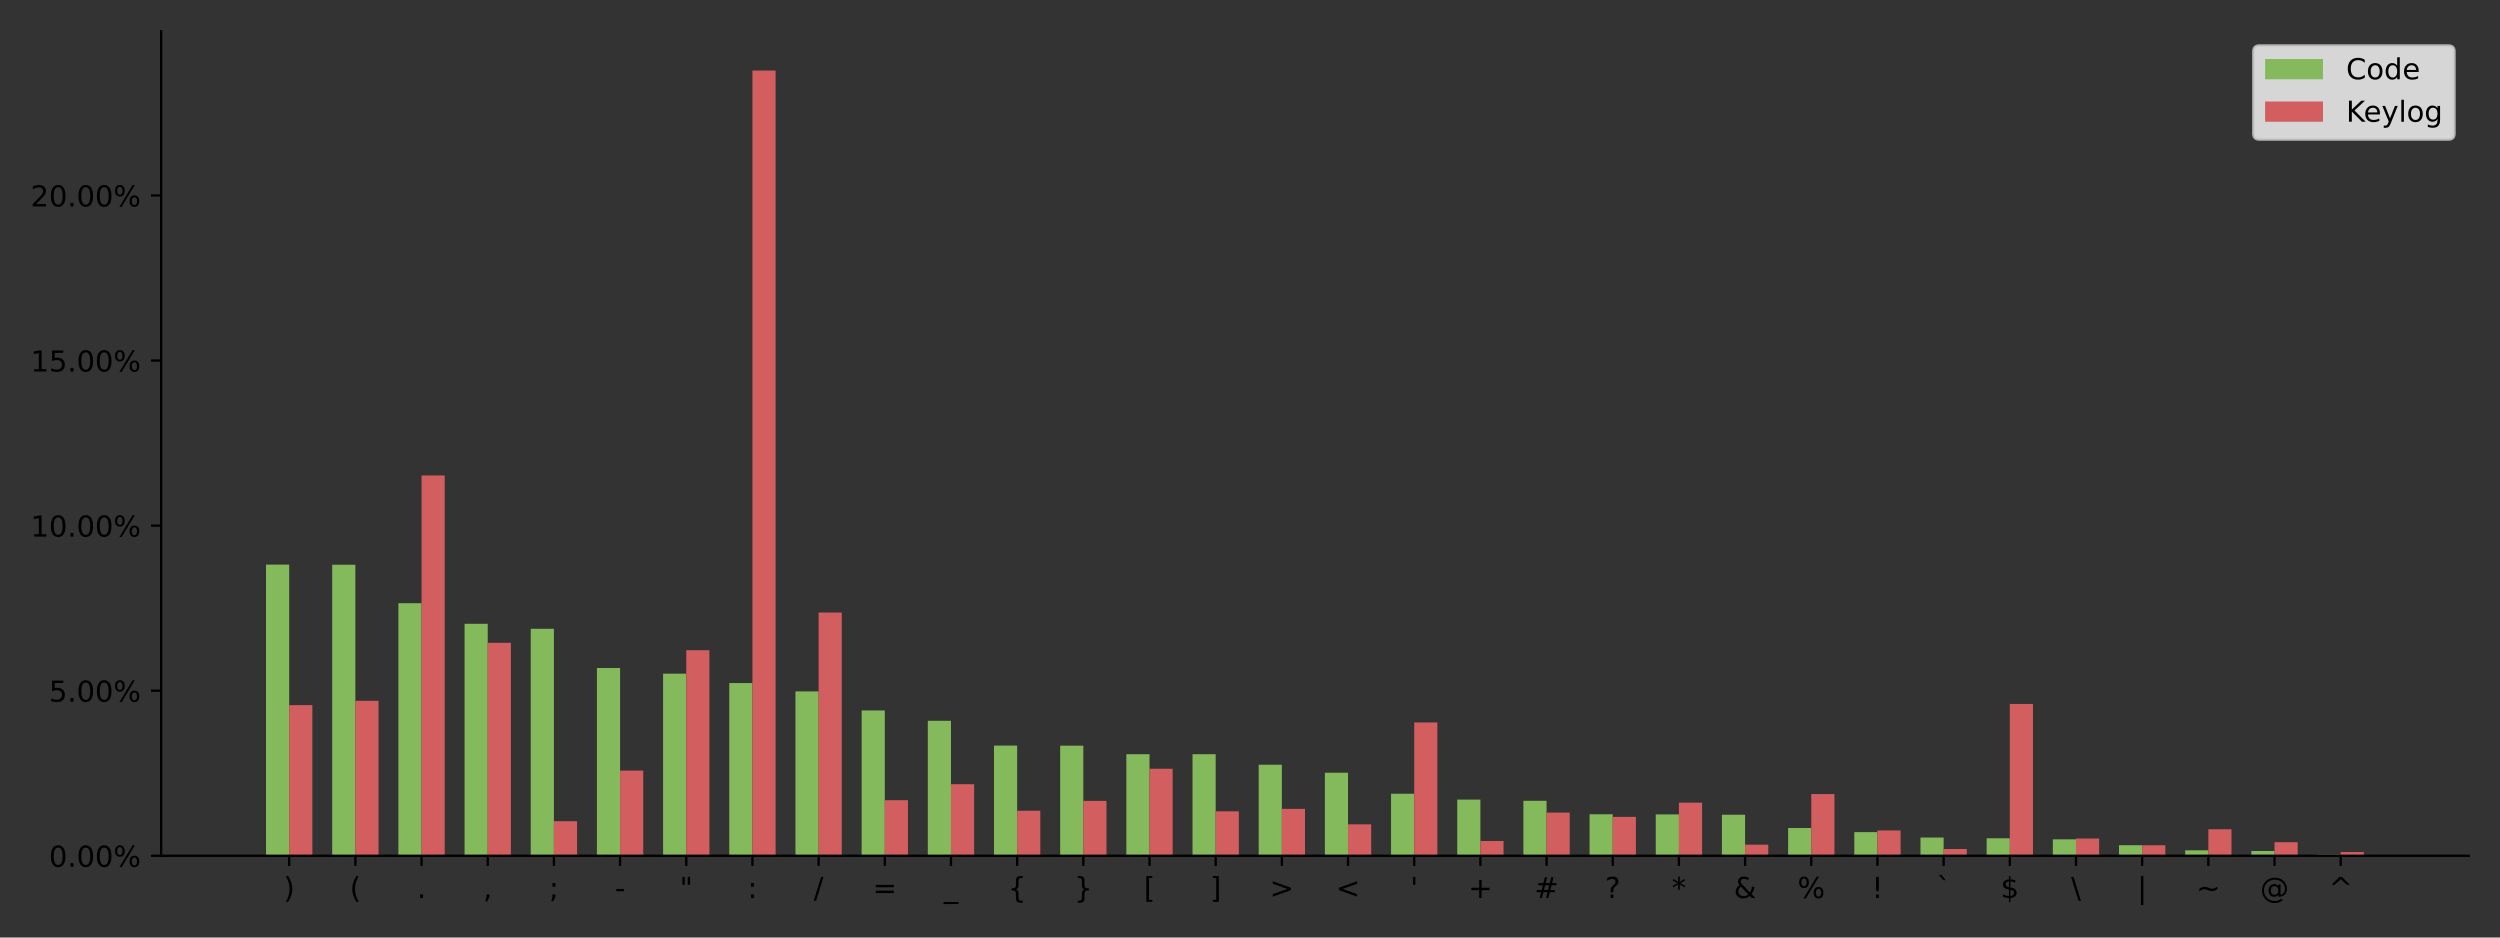 <?xml version="1.0" encoding="utf-8" standalone="no"?>
<!DOCTYPE svg PUBLIC "-//W3C//DTD SVG 1.1//EN"
  "http://www.w3.org/Graphics/SVG/1.1/DTD/svg11.dtd">
<!-- Created with matplotlib (https://matplotlib.org/) -->
<svg height="324pt" version="1.1" viewBox="0 0 864 324" width="864pt" xmlns="http://www.w3.org/2000/svg" xmlns:xlink="http://www.w3.org/1999/xlink">
 <rect x="0" y="0" width="864" height="324" fill="#333333" stroke="none"/>
 <defs>
  <style type="text/css">
*{stroke-linecap:butt;stroke-linejoin:round;}
  </style>
 </defs>
 <g id="figure_1">
  <g id="patch_1">
   <path d="M 0 324 
L 864 324 
L 864 0 
L 0 0 
z
" style="fill:none;"/>
  </g>
  <g id="axes_1">
   <g id="patch_2">
    <path d="M 55.69 295.76 
L 853.2 295.76 
L 853.2 10.8 
L 55.69 10.8 
z
" style="fill:none;"/>
   </g>
   <g id="patch_3">
    <path clip-path="url(#p06b611dd4b)" d="M 91.94 295.76 
L 99.945 295.76 
L 99.945 195.13 
L 91.94 195.13 
z
" style="fill:#84ba5b;"/>
   </g>
   <g id="patch_4">
    <path clip-path="url(#p06b611dd4b)" d="M 114.811 295.76 
L 122.816 295.76 
L 122.816 195.182 
L 114.811 195.182 
z
" style="fill:#84ba5b;"/>
   </g>
   <g id="patch_5">
    <path clip-path="url(#p06b611dd4b)" d="M 137.682 295.76 
L 145.687 295.76 
L 145.687 208.457 
L 137.682 208.457 
z
" style="fill:#84ba5b;"/>
   </g>
   <g id="patch_6">
    <path clip-path="url(#p06b611dd4b)" d="M 160.553 295.76 
L 168.558 295.76 
L 168.558 215.595 
L 160.553 215.595 
z
" style="fill:#84ba5b;"/>
   </g>
   <g id="patch_7">
    <path clip-path="url(#p06b611dd4b)" d="M 183.424 295.76 
L 191.429 295.76 
L 191.429 217.312 
L 183.424 217.312 
z
" style="fill:#84ba5b;"/>
   </g>
   <g id="patch_8">
    <path clip-path="url(#p06b611dd4b)" d="M 206.295 295.76 
L 214.3 295.76 
L 214.3 230.869 
L 206.295 230.869 
z
" style="fill:#84ba5b;"/>
   </g>
   <g id="patch_9">
    <path clip-path="url(#p06b611dd4b)" d="M 229.166 295.76 
L 237.171 295.76 
L 237.171 232.828 
L 229.166 232.828 
z
" style="fill:#84ba5b;"/>
   </g>
   <g id="patch_10">
    <path clip-path="url(#p06b611dd4b)" d="M 252.037 295.76 
L 260.042 295.76 
L 260.042 236.066 
L 252.037 236.066 
z
" style="fill:#84ba5b;"/>
   </g>
   <g id="patch_11">
    <path clip-path="url(#p06b611dd4b)" d="M 274.908 295.76 
L 282.913 295.76 
L 282.913 238.946 
L 274.908 238.946 
z
" style="fill:#84ba5b;"/>
   </g>
   <g id="patch_12">
    <path clip-path="url(#p06b611dd4b)" d="M 297.779 295.76 
L 305.784 295.76 
L 305.784 245.53 
L 297.779 245.53 
z
" style="fill:#84ba5b;"/>
   </g>
   <g id="patch_13">
    <path clip-path="url(#p06b611dd4b)" d="M 320.65 295.76 
L 328.655 295.76 
L 328.655 249.119 
L 320.65 249.119 
z
" style="fill:#84ba5b;"/>
   </g>
   <g id="patch_14">
    <path clip-path="url(#p06b611dd4b)" d="M 343.521 295.76 
L 351.526 295.76 
L 351.526 257.673 
L 343.521 257.673 
z
" style="fill:#84ba5b;"/>
   </g>
   <g id="patch_15">
    <path clip-path="url(#p06b611dd4b)" d="M 366.392 295.76 
L 374.397 295.76 
L 374.397 257.692 
L 366.392 257.692 
z
" style="fill:#84ba5b;"/>
   </g>
   <g id="patch_16">
    <path clip-path="url(#p06b611dd4b)" d="M 389.263 295.76 
L 397.268 295.76 
L 397.268 260.649 
L 389.263 260.649 
z
" style="fill:#84ba5b;"/>
   </g>
   <g id="patch_17">
    <path clip-path="url(#p06b611dd4b)" d="M 412.134 295.76 
L 420.139 295.76 
L 420.139 260.66 
L 412.134 260.66 
z
" style="fill:#84ba5b;"/>
   </g>
   <g id="patch_18">
    <path clip-path="url(#p06b611dd4b)" d="M 435.005 295.76 
L 443.01 295.76 
L 443.01 264.29 
L 435.005 264.29 
z
" style="fill:#84ba5b;"/>
   </g>
   <g id="patch_19">
    <path clip-path="url(#p06b611dd4b)" d="M 457.876 295.76 
L 465.88 295.76 
L 465.88 267.046 
L 457.876 267.046 
z
" style="fill:#84ba5b;"/>
   </g>
   <g id="patch_20">
    <path clip-path="url(#p06b611dd4b)" d="M 480.747 295.76 
L 488.751 295.76 
L 488.751 274.324 
L 480.747 274.324 
z
" style="fill:#84ba5b;"/>
   </g>
   <g id="patch_21">
    <path clip-path="url(#p06b611dd4b)" d="M 503.618 295.76 
L 511.622 295.76 
L 511.622 276.339 
L 503.618 276.339 
z
" style="fill:#84ba5b;"/>
   </g>
   <g id="patch_22">
    <path clip-path="url(#p06b611dd4b)" d="M 526.488 295.76 
L 534.493 295.76 
L 534.493 276.747 
L 526.488 276.747 
z
" style="fill:#84ba5b;"/>
   </g>
   <g id="patch_23">
    <path clip-path="url(#p06b611dd4b)" d="M 549.359 295.76 
L 557.364 295.76 
L 557.364 281.41 
L 549.359 281.41 
z
" style="fill:#84ba5b;"/>
   </g>
   <g id="patch_24">
    <path clip-path="url(#p06b611dd4b)" d="M 572.23 295.76 
L 580.235 295.76 
L 580.235 281.454 
L 572.23 281.454 
z
" style="fill:#84ba5b;"/>
   </g>
   <g id="patch_25">
    <path clip-path="url(#p06b611dd4b)" d="M 595.101 295.76 
L 603.106 295.76 
L 603.106 281.564 
L 595.101 281.564 
z
" style="fill:#84ba5b;"/>
   </g>
   <g id="patch_26">
    <path clip-path="url(#p06b611dd4b)" d="M 617.972 295.76 
L 625.977 295.76 
L 625.977 286.147 
L 617.972 286.147 
z
" style="fill:#84ba5b;"/>
   </g>
   <g id="patch_27">
    <path clip-path="url(#p06b611dd4b)" d="M 640.843 295.76 
L 648.848 295.76 
L 648.848 287.583 
L 640.843 287.583 
z
" style="fill:#84ba5b;"/>
   </g>
   <g id="patch_28">
    <path clip-path="url(#p06b611dd4b)" d="M 663.714 295.76 
L 671.719 295.76 
L 671.719 289.446 
L 663.714 289.446 
z
" style="fill:#84ba5b;"/>
   </g>
   <g id="patch_29">
    <path clip-path="url(#p06b611dd4b)" d="M 686.585 295.76 
L 694.59 295.76 
L 694.59 289.705 
L 686.585 289.705 
z
" style="fill:#84ba5b;"/>
   </g>
   <g id="patch_30">
    <path clip-path="url(#p06b611dd4b)" d="M 709.456 295.76 
L 717.461 295.76 
L 717.461 290.083 
L 709.456 290.083 
z
" style="fill:#84ba5b;"/>
   </g>
   <g id="patch_31">
    <path clip-path="url(#p06b611dd4b)" d="M 732.327 295.76 
L 740.332 295.76 
L 740.332 292.111 
L 732.327 292.111 
z
" style="fill:#84ba5b;"/>
   </g>
   <g id="patch_32">
    <path clip-path="url(#p06b611dd4b)" d="M 755.198 295.76 
L 763.203 295.76 
L 763.203 293.883 
L 755.198 293.883 
z
" style="fill:#84ba5b;"/>
   </g>
   <g id="patch_33">
    <path clip-path="url(#p06b611dd4b)" d="M 778.069 295.76 
L 786.074 295.76 
L 786.074 294.095 
L 778.069 294.095 
z
" style="fill:#84ba5b;"/>
   </g>
   <g id="patch_34">
    <path clip-path="url(#p06b611dd4b)" d="M 800.94 295.76 
L 808.945 295.76 
L 808.945 295.347 
L 800.94 295.347 
z
" style="fill:#84ba5b;"/>
   </g>
   <g id="patch_35">
    <path clip-path="url(#p06b611dd4b)" d="M 99.945 295.76 
L 107.95 295.76 
L 107.95 243.701 
L 99.945 243.701 
z
" style="fill:#d35e60;"/>
   </g>
   <g id="patch_36">
    <path clip-path="url(#p06b611dd4b)" d="M 122.816 295.76 
L 130.821 295.76 
L 130.821 242.207 
L 122.816 242.207 
z
" style="fill:#d35e60;"/>
   </g>
   <g id="patch_37">
    <path clip-path="url(#p06b611dd4b)" d="M 145.687 295.76 
L 153.692 295.76 
L 153.692 164.332 
L 145.687 164.332 
z
" style="fill:#d35e60;"/>
   </g>
   <g id="patch_38">
    <path clip-path="url(#p06b611dd4b)" d="M 168.558 295.76 
L 176.563 295.76 
L 176.563 222.152 
L 168.558 222.152 
z
" style="fill:#d35e60;"/>
   </g>
   <g id="patch_39">
    <path clip-path="url(#p06b611dd4b)" d="M 191.429 295.76 
L 199.434 295.76 
L 199.434 283.812 
L 191.429 283.812 
z
" style="fill:#d35e60;"/>
   </g>
   <g id="patch_40">
    <path clip-path="url(#p06b611dd4b)" d="M 214.3 295.76 
L 222.305 295.76 
L 222.305 266.317 
L 214.3 266.317 
z
" style="fill:#d35e60;"/>
   </g>
   <g id="patch_41">
    <path clip-path="url(#p06b611dd4b)" d="M 237.171 295.76 
L 245.176 295.76 
L 245.176 224.712 
L 237.171 224.712 
z
" style="fill:#d35e60;"/>
   </g>
   <g id="patch_42">
    <path clip-path="url(#p06b611dd4b)" d="M 260.042 295.76 
L 268.047 295.76 
L 268.047 24.37 
L 260.042 24.37 
z
" style="fill:#d35e60;"/>
   </g>
   <g id="patch_43">
    <path clip-path="url(#p06b611dd4b)" d="M 282.913 295.76 
L 290.918 295.76 
L 290.918 211.697 
L 282.913 211.697 
z
" style="fill:#d35e60;"/>
   </g>
   <g id="patch_44">
    <path clip-path="url(#p06b611dd4b)" d="M 305.784 295.76 
L 313.789 295.76 
L 313.789 276.558 
L 305.784 276.558 
z
" style="fill:#d35e60;"/>
   </g>
   <g id="patch_45">
    <path clip-path="url(#p06b611dd4b)" d="M 328.655 295.76 
L 336.66 295.76 
L 336.66 271.011 
L 328.655 271.011 
z
" style="fill:#d35e60;"/>
   </g>
   <g id="patch_46">
    <path clip-path="url(#p06b611dd4b)" d="M 351.526 295.76 
L 359.531 295.76 
L 359.531 280.185 
L 351.526 280.185 
z
" style="fill:#d35e60;"/>
   </g>
   <g id="patch_47">
    <path clip-path="url(#p06b611dd4b)" d="M 374.397 295.76 
L 382.402 295.76 
L 382.402 276.771 
L 374.397 276.771 
z
" style="fill:#d35e60;"/>
   </g>
   <g id="patch_48">
    <path clip-path="url(#p06b611dd4b)" d="M 397.268 295.76 
L 405.272 295.76 
L 405.272 265.677 
L 397.268 265.677 
z
" style="fill:#d35e60;"/>
   </g>
   <g id="patch_49">
    <path clip-path="url(#p06b611dd4b)" d="M 420.139 295.76 
L 428.143 295.76 
L 428.143 280.398 
L 420.139 280.398 
z
" style="fill:#d35e60;"/>
   </g>
   <g id="patch_50">
    <path clip-path="url(#p06b611dd4b)" d="M 443.01 295.76 
L 451.014 295.76 
L 451.014 279.545 
L 443.01 279.545 
z
" style="fill:#d35e60;"/>
   </g>
   <g id="patch_51">
    <path clip-path="url(#p06b611dd4b)" d="M 465.88 295.76 
L 473.885 295.76 
L 473.885 284.879 
L 465.88 284.879 
z
" style="fill:#d35e60;"/>
   </g>
   <g id="patch_52">
    <path clip-path="url(#p06b611dd4b)" d="M 488.751 295.76 
L 496.756 295.76 
L 496.756 249.675 
L 488.751 249.675 
z
" style="fill:#d35e60;"/>
   </g>
   <g id="patch_53">
    <path clip-path="url(#p06b611dd4b)" d="M 511.622 295.76 
L 519.627 295.76 
L 519.627 290.639 
L 511.622 290.639 
z
" style="fill:#d35e60;"/>
   </g>
   <g id="patch_54">
    <path clip-path="url(#p06b611dd4b)" d="M 534.493 295.76 
L 542.498 295.76 
L 542.498 280.825 
L 534.493 280.825 
z
" style="fill:#d35e60;"/>
   </g>
   <g id="patch_55">
    <path clip-path="url(#p06b611dd4b)" d="M 557.364 295.76 
L 565.369 295.76 
L 565.369 282.318 
L 557.364 282.318 
z
" style="fill:#d35e60;"/>
   </g>
   <g id="patch_56">
    <path clip-path="url(#p06b611dd4b)" d="M 580.235 295.76 
L 588.24 295.76 
L 588.24 277.411 
L 580.235 277.411 
z
" style="fill:#d35e60;"/>
   </g>
   <g id="patch_57">
    <path clip-path="url(#p06b611dd4b)" d="M 603.106 295.76 
L 611.111 295.76 
L 611.111 291.92 
L 603.106 291.92 
z
" style="fill:#d35e60;"/>
   </g>
   <g id="patch_58">
    <path clip-path="url(#p06b611dd4b)" d="M 625.977 295.76 
L 633.982 295.76 
L 633.982 274.424 
L 625.977 274.424 
z
" style="fill:#d35e60;"/>
   </g>
   <g id="patch_59">
    <path clip-path="url(#p06b611dd4b)" d="M 648.848 295.76 
L 656.853 295.76 
L 656.853 287.012 
L 648.848 287.012 
z
" style="fill:#d35e60;"/>
   </g>
   <g id="patch_60">
    <path clip-path="url(#p06b611dd4b)" d="M 671.719 295.76 
L 679.724 295.76 
L 679.724 293.413 
L 671.719 293.413 
z
" style="fill:#d35e60;"/>
   </g>
   <g id="patch_61">
    <path clip-path="url(#p06b611dd4b)" d="M 694.59 295.76 
L 702.595 295.76 
L 702.595 243.274 
L 694.59 243.274 
z
" style="fill:#d35e60;"/>
   </g>
   <g id="patch_62">
    <path clip-path="url(#p06b611dd4b)" d="M 717.461 295.76 
L 725.466 295.76 
L 725.466 289.786 
L 717.461 289.786 
z
" style="fill:#d35e60;"/>
   </g>
   <g id="patch_63">
    <path clip-path="url(#p06b611dd4b)" d="M 740.332 295.76 
L 748.337 295.76 
L 748.337 292.133 
L 740.332 292.133 
z
" style="fill:#d35e60;"/>
   </g>
   <g id="patch_64">
    <path clip-path="url(#p06b611dd4b)" d="M 763.203 295.76 
L 771.208 295.76 
L 771.208 286.586 
L 763.203 286.586 
z
" style="fill:#d35e60;"/>
   </g>
   <g id="patch_65">
    <path clip-path="url(#p06b611dd4b)" d="M 786.074 295.76 
L 794.079 295.76 
L 794.079 291.066 
L 786.074 291.066 
z
" style="fill:#d35e60;"/>
   </g>
   <g id="patch_66">
    <path clip-path="url(#p06b611dd4b)" d="M 808.945 295.76 
L 816.95 295.76 
L 816.95 294.48 
L 808.945 294.48 
z
" style="fill:#d35e60;"/>
   </g>
   <g id="matplotlib.axis_1">
    <g id="xtick_1">
     <g id="line2d_1">
      <defs>
       <path d="M 0 0 
L 0 3.5 
" id="m02aed50651" style="stroke:#000000;stroke-width:0.8;"/>
      </defs>
      <g>
       <use style="stroke:#000000;stroke-width:0.8;" x="99.945" xlink:href="#m02aed50651" y="295.76"/>
      </g>
     </g>
     <g id="text_1">
      <!-- ) -->
      <defs>
       <path d="M 8.016 75.875 
L 15.828 75.875 
Q 23.141 64.359 26.781 53.312 
Q 30.422 42.281 30.422 31.391 
Q 30.422 20.453 26.781 9.375 
Q 23.141 -1.703 15.828 -13.188 
L 8.016 -13.188 
Q 14.5 -2 17.703 9.062 
Q 20.906 20.125 20.906 31.391 
Q 20.906 42.672 17.703 53.656 
Q 14.5 64.656 8.016 75.875 
z
" id="DejaVuSans-41"/>
      </defs>
      <g transform="translate(97.995 310.358)scale(0.1 -0.1)">
       <use xlink:href="#DejaVuSans-41"/>
      </g>
     </g>
    </g>
    <g id="xtick_2">
     <g id="line2d_2">
      <g>
       <use style="stroke:#000000;stroke-width:0.8;" x="122.816" xlink:href="#m02aed50651" y="295.76"/>
      </g>
     </g>
     <g id="text_2">
      <!-- ( -->
      <defs>
       <path d="M 31 75.875 
Q 24.469 64.656 21.281 53.656 
Q 18.109 42.672 18.109 31.391 
Q 18.109 20.125 21.312 9.062 
Q 24.516 -2 31 -13.188 
L 23.188 -13.188 
Q 15.875 -1.703 12.234 9.375 
Q 8.594 20.453 8.594 31.391 
Q 8.594 42.281 12.203 53.312 
Q 15.828 64.359 23.188 75.875 
z
" id="DejaVuSans-40"/>
      </defs>
      <g transform="translate(120.865 310.358)scale(0.1 -0.1)">
       <use xlink:href="#DejaVuSans-40"/>
      </g>
     </g>
    </g>
    <g id="xtick_3">
     <g id="line2d_3">
      <g>
       <use style="stroke:#000000;stroke-width:0.8;" x="145.687" xlink:href="#m02aed50651" y="295.76"/>
      </g>
     </g>
     <g id="text_3">
      <!-- . -->
      <defs>
       <path d="M 10.688 12.406 
L 21 12.406 
L 21 0 
L 10.688 0 
z
" id="DejaVuSans-46"/>
      </defs>
      <g transform="translate(144.098 310.358)scale(0.1 -0.1)">
       <use xlink:href="#DejaVuSans-46"/>
      </g>
     </g>
    </g>
    <g id="xtick_4">
     <g id="line2d_4">
      <g>
       <use style="stroke:#000000;stroke-width:0.8;" x="168.558" xlink:href="#m02aed50651" y="295.76"/>
      </g>
     </g>
     <g id="text_4">
      <!-- , -->
      <defs>
       <path d="M 11.719 12.406 
L 22.016 12.406 
L 22.016 4 
L 14.016 -11.625 
L 7.719 -11.625 
L 11.719 4 
z
" id="DejaVuSans-44"/>
      </defs>
      <g transform="translate(166.969 310.358)scale(0.1 -0.1)">
       <use xlink:href="#DejaVuSans-44"/>
      </g>
     </g>
    </g>
    <g id="xtick_5">
     <g id="line2d_5">
      <g>
       <use style="stroke:#000000;stroke-width:0.8;" x="191.429" xlink:href="#m02aed50651" y="295.76"/>
      </g>
     </g>
     <g id="text_5">
      <!-- ; -->
      <defs>
       <path d="M 11.719 51.703 
L 22.016 51.703 
L 22.016 39.312 
L 11.719 39.312 
z
M 11.719 12.406 
L 22.016 12.406 
L 22.016 4 
L 14.016 -11.625 
L 7.719 -11.625 
L 11.719 4 
z
" id="DejaVuSans-59"/>
      </defs>
      <g transform="translate(189.745 310.358)scale(0.1 -0.1)">
       <use xlink:href="#DejaVuSans-59"/>
      </g>
     </g>
    </g>
    <g id="xtick_6">
     <g id="line2d_6">
      <g>
       <use style="stroke:#000000;stroke-width:0.8;" x="214.3" xlink:href="#m02aed50651" y="295.76"/>
      </g>
     </g>
     <g id="text_6">
      <!-- - -->
      <defs>
       <path d="M 4.891 31.391 
L 31.203 31.391 
L 31.203 23.391 
L 4.891 23.391 
z
" id="DejaVuSans-45"/>
      </defs>
      <g transform="translate(212.496 310.358)scale(0.1 -0.1)">
       <use xlink:href="#DejaVuSans-45"/>
      </g>
     </g>
    </g>
    <g id="xtick_7">
     <g id="line2d_7">
      <g>
       <use style="stroke:#000000;stroke-width:0.8;" x="237.171" xlink:href="#m02aed50651" y="295.76"/>
      </g>
     </g>
     <g id="text_7">
      <!-- " -->
      <defs>
       <path d="M 17.922 72.906 
L 17.922 45.797 
L 9.625 45.797 
L 9.625 72.906 
z
M 36.375 72.906 
L 36.375 45.797 
L 28.078 45.797 
L 28.078 72.906 
z
" id="DejaVuSans-34"/>
      </defs>
      <g transform="translate(234.871 310.358)scale(0.1 -0.1)">
       <use xlink:href="#DejaVuSans-34"/>
      </g>
     </g>
    </g>
    <g id="xtick_8">
     <g id="line2d_8">
      <g>
       <use style="stroke:#000000;stroke-width:0.8;" x="260.042" xlink:href="#m02aed50651" y="295.76"/>
      </g>
     </g>
     <g id="text_8">
      <!-- : -->
      <defs>
       <path d="M 11.719 12.406 
L 22.016 12.406 
L 22.016 0 
L 11.719 0 
z
M 11.719 51.703 
L 22.016 51.703 
L 22.016 39.312 
L 11.719 39.312 
z
" id="DejaVuSans-58"/>
      </defs>
      <g transform="translate(258.358 310.358)scale(0.1 -0.1)">
       <use xlink:href="#DejaVuSans-58"/>
      </g>
     </g>
    </g>
    <g id="xtick_9">
     <g id="line2d_9">
      <g>
       <use style="stroke:#000000;stroke-width:0.8;" x="282.913" xlink:href="#m02aed50651" y="295.76"/>
      </g>
     </g>
     <g id="text_9">
      <!-- / -->
      <defs>
       <path d="M 25.391 72.906 
L 33.688 72.906 
L 8.297 -9.281 
L 0 -9.281 
z
" id="DejaVuSans-47"/>
      </defs>
      <g transform="translate(281.229 310.358)scale(0.1 -0.1)">
       <use xlink:href="#DejaVuSans-47"/>
      </g>
     </g>
    </g>
    <g id="xtick_10">
     <g id="line2d_10">
      <g>
       <use style="stroke:#000000;stroke-width:0.8;" x="305.784" xlink:href="#m02aed50651" y="295.76"/>
      </g>
     </g>
     <g id="text_10">
      <!-- = -->
      <defs>
       <path d="M 10.594 45.406 
L 73.188 45.406 
L 73.188 37.203 
L 10.594 37.203 
z
M 10.594 25.484 
L 73.188 25.484 
L 73.188 17.188 
L 10.594 17.188 
z
" id="DejaVuSans-61"/>
      </defs>
      <g transform="translate(301.594 310.358)scale(0.1 -0.1)">
       <use xlink:href="#DejaVuSans-61"/>
      </g>
     </g>
    </g>
    <g id="xtick_11">
     <g id="line2d_11">
      <g>
       <use style="stroke:#000000;stroke-width:0.8;" x="328.655" xlink:href="#m02aed50651" y="295.76"/>
      </g>
     </g>
     <g id="text_11">
      <!-- _ -->
      <defs>
       <path d="M 50.984 -16.609 
L 50.984 -23.578 
L -0.984 -23.578 
L -0.984 -16.609 
z
" id="DejaVuSans-95"/>
      </defs>
      <g transform="translate(326.155 310.08)scale(0.1 -0.1)">
       <use xlink:href="#DejaVuSans-95"/>
      </g>
     </g>
    </g>
    <g id="xtick_12">
     <g id="line2d_12">
      <g>
       <use style="stroke:#000000;stroke-width:0.8;" x="351.526" xlink:href="#m02aed50651" y="295.76"/>
      </g>
     </g>
     <g id="text_12">
      <!-- { -->
      <defs>
       <path d="M 51.125 -9.281 
L 51.125 -16.312 
L 48.094 -16.312 
Q 35.938 -16.312 31.812 -12.688 
Q 27.688 -9.078 27.688 1.703 
L 27.688 13.375 
Q 27.688 20.75 25.047 23.578 
Q 22.406 26.422 15.484 26.422 
L 12.5 26.422 
L 12.5 33.406 
L 15.484 33.406 
Q 22.469 33.406 25.078 36.203 
Q 27.688 39.016 27.688 46.297 
L 27.688 58.016 
Q 27.688 68.797 31.812 72.391 
Q 35.938 75.984 48.094 75.984 
L 51.125 75.984 
L 51.125 69 
L 47.797 69 
Q 40.922 69 38.812 66.844 
Q 36.719 64.703 36.719 57.812 
L 36.719 45.703 
Q 36.719 38.031 34.5 34.562 
Q 32.281 31.109 26.906 29.891 
Q 32.328 28.562 34.516 25.094 
Q 36.719 21.625 36.719 14.016 
L 36.719 1.906 
Q 36.719 -4.984 38.812 -7.125 
Q 40.922 -9.281 47.797 -9.281 
z
" id="DejaVuSans-123"/>
      </defs>
      <g transform="translate(348.344 310.358)scale(0.1 -0.1)">
       <use xlink:href="#DejaVuSans-123"/>
      </g>
     </g>
    </g>
    <g id="xtick_13">
     <g id="line2d_13">
      <g>
       <use style="stroke:#000000;stroke-width:0.8;" x="374.397" xlink:href="#m02aed50651" y="295.76"/>
      </g>
     </g>
     <g id="text_13">
      <!-- } -->
      <defs>
       <path d="M 12.5 -9.281 
L 15.922 -9.281 
Q 22.75 -9.281 24.828 -7.172 
Q 26.906 -5.078 26.906 1.906 
L 26.906 14.016 
Q 26.906 21.625 29.094 25.094 
Q 31.297 28.562 36.719 29.891 
Q 31.297 31.109 29.094 34.562 
Q 26.906 38.031 26.906 45.703 
L 26.906 57.812 
Q 26.906 64.75 24.828 66.875 
Q 22.75 69 15.922 69 
L 12.5 69 
L 12.5 75.984 
L 15.578 75.984 
Q 27.734 75.984 31.812 72.391 
Q 35.891 68.797 35.891 58.016 
L 35.891 46.297 
Q 35.891 39.016 38.516 36.203 
Q 41.156 33.406 48.094 33.406 
L 51.125 33.406 
L 51.125 26.422 
L 48.094 26.422 
Q 41.156 26.422 38.516 23.578 
Q 35.891 20.75 35.891 13.375 
L 35.891 1.703 
Q 35.891 -9.078 31.812 -12.688 
Q 27.734 -16.312 15.578 -16.312 
L 12.5 -16.312 
z
" id="DejaVuSans-125"/>
      </defs>
      <g transform="translate(371.215 310.358)scale(0.1 -0.1)">
       <use xlink:href="#DejaVuSans-125"/>
      </g>
     </g>
    </g>
    <g id="xtick_14">
     <g id="line2d_14">
      <g>
       <use style="stroke:#000000;stroke-width:0.8;" x="397.268" xlink:href="#m02aed50651" y="295.76"/>
      </g>
     </g>
     <g id="text_14">
      <!-- [ -->
      <defs>
       <path d="M 8.594 75.984 
L 29.297 75.984 
L 29.297 69 
L 17.578 69 
L 17.578 -6.203 
L 29.297 -6.203 
L 29.297 -13.188 
L 8.594 -13.188 
z
" id="DejaVuSans-91"/>
      </defs>
      <g transform="translate(395.317 310.358)scale(0.1 -0.1)">
       <use xlink:href="#DejaVuSans-91"/>
      </g>
     </g>
    </g>
    <g id="xtick_15">
     <g id="line2d_15">
      <g>
       <use style="stroke:#000000;stroke-width:0.8;" x="420.139" xlink:href="#m02aed50651" y="295.76"/>
      </g>
     </g>
     <g id="text_15">
      <!-- ] -->
      <defs>
       <path d="M 30.422 75.984 
L 30.422 -13.188 
L 9.719 -13.188 
L 9.719 -6.203 
L 21.391 -6.203 
L 21.391 69 
L 9.719 69 
L 9.719 75.984 
z
" id="DejaVuSans-93"/>
      </defs>
      <g transform="translate(418.188 310.358)scale(0.1 -0.1)">
       <use xlink:href="#DejaVuSans-93"/>
      </g>
     </g>
    </g>
    <g id="xtick_16">
     <g id="line2d_16">
      <g>
       <use style="stroke:#000000;stroke-width:0.8;" x="443.01" xlink:href="#m02aed50651" y="295.76"/>
      </g>
     </g>
     <g id="text_16">
      <!-- &gt; -->
      <defs>
       <path d="M 10.594 49.219 
L 10.594 58.109 
L 73.188 35.406 
L 73.188 27.297 
L 10.594 4.594 
L 10.594 13.484 
L 60.891 31.297 
z
" id="DejaVuSans-62"/>
      </defs>
      <g transform="translate(438.82 310.358)scale(0.1 -0.1)">
       <use xlink:href="#DejaVuSans-62"/>
      </g>
     </g>
    </g>
    <g id="xtick_17">
     <g id="line2d_17">
      <g>
       <use style="stroke:#000000;stroke-width:0.8;" x="465.88" xlink:href="#m02aed50651" y="295.76"/>
      </g>
     </g>
     <g id="text_17">
      <!-- &lt; -->
      <defs>
       <path d="M 73.188 49.219 
L 22.797 31.297 
L 73.188 13.484 
L 73.188 4.594 
L 10.594 27.297 
L 10.594 35.406 
L 73.188 58.109 
z
" id="DejaVuSans-60"/>
      </defs>
      <g transform="translate(461.691 310.358)scale(0.1 -0.1)">
       <use xlink:href="#DejaVuSans-60"/>
      </g>
     </g>
    </g>
    <g id="xtick_18">
     <g id="line2d_18">
      <g>
       <use style="stroke:#000000;stroke-width:0.8;" x="488.751" xlink:href="#m02aed50651" y="295.76"/>
      </g>
     </g>
     <g id="text_18">
      <!-- ' -->
      <defs>
       <path d="M 17.922 72.906 
L 17.922 45.797 
L 9.625 45.797 
L 9.625 72.906 
z
" id="DejaVuSans-39"/>
      </defs>
      <g transform="translate(487.377 310.358)scale(0.1 -0.1)">
       <use xlink:href="#DejaVuSans-39"/>
      </g>
     </g>
    </g>
    <g id="xtick_19">
     <g id="line2d_19">
      <g>
       <use style="stroke:#000000;stroke-width:0.8;" x="511.622" xlink:href="#m02aed50651" y="295.76"/>
      </g>
     </g>
     <g id="text_19">
      <!-- + -->
      <defs>
       <path d="M 46 62.703 
L 46 35.5 
L 73.188 35.5 
L 73.188 27.203 
L 46 27.203 
L 46 0 
L 37.797 0 
L 37.797 27.203 
L 10.594 27.203 
L 10.594 35.5 
L 37.797 35.5 
L 37.797 62.703 
z
" id="DejaVuSans-43"/>
      </defs>
      <g transform="translate(507.433 310.358)scale(0.1 -0.1)">
       <use xlink:href="#DejaVuSans-43"/>
      </g>
     </g>
    </g>
    <g id="xtick_20">
     <g id="line2d_20">
      <g>
       <use style="stroke:#000000;stroke-width:0.8;" x="534.493" xlink:href="#m02aed50651" y="295.76"/>
      </g>
     </g>
     <g id="text_20">
      <!-- # -->
      <defs>
       <path d="M 51.125 44 
L 36.922 44 
L 32.812 27.688 
L 47.125 27.688 
z
M 43.797 71.781 
L 38.719 51.516 
L 52.984 51.516 
L 58.109 71.781 
L 65.922 71.781 
L 60.891 51.516 
L 76.125 51.516 
L 76.125 44 
L 58.984 44 
L 54.984 27.688 
L 70.516 27.688 
L 70.516 20.219 
L 53.078 20.219 
L 48 0 
L 40.188 0 
L 45.219 20.219 
L 30.906 20.219 
L 25.875 0 
L 18.016 0 
L 23.094 20.219 
L 7.719 20.219 
L 7.719 27.688 
L 24.906 27.688 
L 29 44 
L 13.281 44 
L 13.281 51.516 
L 30.906 51.516 
L 35.891 71.781 
z
" id="DejaVuSans-35"/>
      </defs>
      <g transform="translate(530.303 310.358)scale(0.1 -0.1)">
       <use xlink:href="#DejaVuSans-35"/>
      </g>
     </g>
    </g>
    <g id="xtick_21">
     <g id="line2d_21">
      <g>
       <use style="stroke:#000000;stroke-width:0.8;" x="557.364" xlink:href="#m02aed50651" y="295.76"/>
      </g>
     </g>
     <g id="text_21">
      <!-- ? -->
      <defs>
       <path d="M 19.094 12.406 
L 29 12.406 
L 29 0 
L 19.094 0 
z
M 28.719 19.578 
L 19.391 19.578 
L 19.391 27.094 
Q 19.391 32.031 20.75 35.203 
Q 22.125 38.375 26.516 42.578 
L 30.906 46.922 
Q 33.688 49.516 34.938 51.812 
Q 36.188 54.109 36.188 56.5 
Q 36.188 60.844 32.984 63.531 
Q 29.781 66.219 24.516 66.219 
Q 20.656 66.219 16.281 64.5 
Q 11.922 62.797 7.172 59.516 
L 7.172 68.703 
Q 11.766 71.484 16.469 72.844 
Q 21.188 74.219 26.219 74.219 
Q 35.203 74.219 40.641 69.484 
Q 46.094 64.75 46.094 56.984 
Q 46.094 53.266 44.328 49.922 
Q 42.578 46.578 38.188 42.391 
L 33.891 38.188 
Q 31.594 35.891 30.641 34.594 
Q 29.688 33.297 29.297 32.078 
Q 29 31.062 28.859 29.594 
Q 28.719 28.125 28.719 25.594 
z
" id="DejaVuSans-63"/>
      </defs>
      <g transform="translate(554.71 310.358)scale(0.1 -0.1)">
       <use xlink:href="#DejaVuSans-63"/>
      </g>
     </g>
    </g>
    <g id="xtick_22">
     <g id="line2d_22">
      <g>
       <use style="stroke:#000000;stroke-width:0.8;" x="580.235" xlink:href="#m02aed50651" y="295.76"/>
      </g>
     </g>
     <g id="text_22">
      <!-- * -->
      <defs>
       <path d="M 47.016 60.891 
L 29.5 51.422 
L 47.016 41.891 
L 44.188 37.109 
L 27.781 47.016 
L 27.781 28.609 
L 22.219 28.609 
L 22.219 47.016 
L 5.812 37.109 
L 2.984 41.891 
L 20.516 51.422 
L 2.984 60.891 
L 5.812 65.719 
L 22.219 55.812 
L 22.219 74.219 
L 27.781 74.219 
L 27.781 55.812 
L 44.188 65.719 
z
" id="DejaVuSans-42"/>
      </defs>
      <g transform="translate(577.735 310.358)scale(0.1 -0.1)">
       <use xlink:href="#DejaVuSans-42"/>
      </g>
     </g>
    </g>
    <g id="xtick_23">
     <g id="line2d_23">
      <g>
       <use style="stroke:#000000;stroke-width:0.8;" x="603.106" xlink:href="#m02aed50651" y="295.76"/>
      </g>
     </g>
     <g id="text_23">
      <!-- &amp; -->
      <defs>
       <path d="M 24.312 39.203 
Q 19.875 35.25 17.797 31.312 
Q 15.719 27.391 15.719 23.094 
Q 15.719 15.969 20.891 11.234 
Q 26.078 6.5 33.891 6.5 
Q 38.531 6.5 42.578 8.031 
Q 46.625 9.578 50.203 12.703 
z
M 31.203 44.672 
L 56 19.281 
Q 58.891 23.641 60.5 28.594 
Q 62.109 33.547 62.406 39.109 
L 71.484 39.109 
Q 70.906 32.672 68.359 26.359 
Q 65.828 20.062 61.281 13.922 
L 74.906 0 
L 62.594 0 
L 55.609 7.172 
Q 50.531 2.828 44.969 0.703 
Q 39.406 -1.422 33.016 -1.422 
Q 21.234 -1.422 13.766 5.297 
Q 6.297 12.016 6.297 22.516 
Q 6.297 28.766 9.562 34.25 
Q 12.844 39.75 19.391 44.578 
Q 17.047 47.656 15.812 50.703 
Q 14.594 53.766 14.594 56.688 
Q 14.594 64.594 20.016 69.406 
Q 25.438 74.219 34.422 74.219 
Q 38.484 74.219 42.5 73.344 
Q 46.531 72.469 50.688 70.703 
L 50.688 61.812 
Q 46.438 64.109 42.578 65.297 
Q 38.719 66.5 35.406 66.5 
Q 30.281 66.5 27.078 63.781 
Q 23.875 61.078 23.875 56.781 
Q 23.875 54.297 25.312 51.781 
Q 26.766 49.266 31.203 44.672 
z
" id="DejaVuSans-38"/>
      </defs>
      <g transform="translate(599.207 310.358)scale(0.1 -0.1)">
       <use xlink:href="#DejaVuSans-38"/>
      </g>
     </g>
    </g>
    <g id="xtick_24">
     <g id="line2d_24">
      <g>
       <use style="stroke:#000000;stroke-width:0.8;" x="625.977" xlink:href="#m02aed50651" y="295.76"/>
      </g>
     </g>
     <g id="text_24">
      <!-- % -->
      <defs>
       <path d="M 72.703 32.078 
Q 68.453 32.078 66.031 28.469 
Q 63.625 24.859 63.625 18.406 
Q 63.625 12.062 66.031 8.422 
Q 68.453 4.781 72.703 4.781 
Q 76.859 4.781 79.266 8.422 
Q 81.688 12.062 81.688 18.406 
Q 81.688 24.812 79.266 28.438 
Q 76.859 32.078 72.703 32.078 
z
M 72.703 38.281 
Q 80.422 38.281 84.953 32.906 
Q 89.5 27.547 89.5 18.406 
Q 89.5 9.281 84.938 3.922 
Q 80.375 -1.422 72.703 -1.422 
Q 64.891 -1.422 60.344 3.922 
Q 55.812 9.281 55.812 18.406 
Q 55.812 27.594 60.375 32.938 
Q 64.938 38.281 72.703 38.281 
z
M 22.312 68.016 
Q 18.109 68.016 15.688 64.375 
Q 13.281 60.75 13.281 54.391 
Q 13.281 47.953 15.672 44.328 
Q 18.062 40.719 22.312 40.719 
Q 26.562 40.719 28.969 44.328 
Q 31.391 47.953 31.391 54.391 
Q 31.391 60.688 28.953 64.344 
Q 26.516 68.016 22.312 68.016 
z
M 66.406 74.219 
L 74.219 74.219 
L 28.609 -1.422 
L 20.797 -1.422 
z
M 22.312 74.219 
Q 30.031 74.219 34.609 68.875 
Q 39.203 63.531 39.203 54.391 
Q 39.203 45.172 34.641 39.844 
Q 30.078 34.516 22.312 34.516 
Q 14.547 34.516 10.031 39.859 
Q 5.516 45.219 5.516 54.391 
Q 5.516 63.484 10.047 68.844 
Q 14.594 74.219 22.312 74.219 
z
" id="DejaVuSans-37"/>
      </defs>
      <g transform="translate(621.226 310.358)scale(0.1 -0.1)">
       <use xlink:href="#DejaVuSans-37"/>
      </g>
     </g>
    </g>
    <g id="xtick_25">
     <g id="line2d_25">
      <g>
       <use style="stroke:#000000;stroke-width:0.8;" x="648.848" xlink:href="#m02aed50651" y="295.76"/>
      </g>
     </g>
     <g id="text_25">
      <!-- ! -->
      <defs>
       <path d="M 15.094 12.406 
L 25 12.406 
L 25 0 
L 15.094 0 
z
M 15.094 72.906 
L 25 72.906 
L 25 40.922 
L 24.031 23.484 
L 16.109 23.484 
L 15.094 40.922 
z
" id="DejaVuSans-33"/>
      </defs>
      <g transform="translate(646.843 310.358)scale(0.1 -0.1)">
       <use xlink:href="#DejaVuSans-33"/>
      </g>
     </g>
    </g>
    <g id="xtick_26">
     <g id="line2d_26">
      <g>
       <use style="stroke:#000000;stroke-width:0.8;" x="671.719" xlink:href="#m02aed50651" y="295.76"/>
      </g>
     </g>
     <g id="text_26">
      <!-- ` -->
      <defs>
       <path d="M 17.922 79.984 
L 31.688 61.719 
L 24.219 61.719 
L 8.297 79.984 
z
" id="DejaVuSans-96"/>
      </defs>
      <g transform="translate(669.219 310.358)scale(0.1 -0.1)">
       <use xlink:href="#DejaVuSans-96"/>
      </g>
     </g>
    </g>
    <g id="xtick_27">
     <g id="line2d_27">
      <g>
       <use style="stroke:#000000;stroke-width:0.8;" x="694.59" xlink:href="#m02aed50651" y="295.76"/>
      </g>
     </g>
     <g id="text_27">
      <!-- $ -->
      <defs>
       <path d="M 33.797 -14.703 
L 28.906 -14.703 
L 28.859 0 
Q 23.734 0.094 18.609 1.188 
Q 13.484 2.297 8.297 4.5 
L 8.297 13.281 
Q 13.281 10.156 18.375 8.562 
Q 23.484 6.984 28.906 6.938 
L 28.906 29.203 
Q 18.109 30.953 13.203 35.156 
Q 8.297 39.359 8.297 46.688 
Q 8.297 54.641 13.625 59.219 
Q 18.953 63.812 28.906 64.5 
L 28.906 75.984 
L 33.797 75.984 
L 33.797 64.656 
Q 38.328 64.453 42.578 63.688 
Q 46.828 62.938 50.875 61.625 
L 50.875 53.078 
Q 46.828 55.125 42.547 56.25 
Q 38.281 57.375 33.797 57.562 
L 33.797 36.719 
Q 44.875 35.016 50.094 30.609 
Q 55.328 26.219 55.328 18.609 
Q 55.328 10.359 49.781 5.594 
Q 44.234 0.828 33.797 0.094 
z
M 28.906 37.594 
L 28.906 57.625 
Q 23.25 56.984 20.266 54.391 
Q 17.281 51.812 17.281 47.516 
Q 17.281 43.312 20.031 40.969 
Q 22.797 38.625 28.906 37.594 
z
M 33.797 28.219 
L 33.797 7.078 
Q 39.984 7.906 43.141 10.594 
Q 46.297 13.281 46.297 17.672 
Q 46.297 21.969 43.281 24.5 
Q 40.281 27.047 33.797 28.219 
z
" id="DejaVuSans-36"/>
      </defs>
      <g transform="translate(691.409 310.358)scale(0.1 -0.1)">
       <use xlink:href="#DejaVuSans-36"/>
      </g>
     </g>
    </g>
    <g id="xtick_28">
     <g id="line2d_28">
      <g>
       <use style="stroke:#000000;stroke-width:0.8;" x="717.461" xlink:href="#m02aed50651" y="295.76"/>
      </g>
     </g>
     <g id="text_28">
      <!-- \ -->
      <defs>
       <path d="M 8.297 72.906 
L 33.688 -9.281 
L 25.391 -9.281 
L 0 72.906 
z
" id="DejaVuSans-92"/>
      </defs>
      <g transform="translate(715.777 310.358)scale(0.1 -0.1)">
       <use xlink:href="#DejaVuSans-92"/>
      </g>
     </g>
    </g>
    <g id="xtick_29">
     <g id="line2d_29">
      <g>
       <use style="stroke:#000000;stroke-width:0.8;" x="740.332" xlink:href="#m02aed50651" y="295.76"/>
      </g>
     </g>
     <g id="text_29">
      <!-- | -->
      <defs>
       <path d="M 21 76.422 
L 21 -23.578 
L 12.703 -23.578 
L 12.703 76.422 
z
" id="DejaVuSans-124"/>
      </defs>
      <g transform="translate(738.647 310.402)scale(0.1 -0.1)">
       <use xlink:href="#DejaVuSans-124"/>
      </g>
     </g>
    </g>
    <g id="xtick_30">
     <g id="line2d_30">
      <g>
       <use style="stroke:#000000;stroke-width:0.8;" x="763.203" xlink:href="#m02aed50651" y="295.76"/>
      </g>
     </g>
     <g id="text_30">
      <!-- ~ -->
      <defs>
       <path d="M 73.188 39.891 
L 73.188 31.203 
Q 68.062 27.344 63.688 25.688 
Q 59.328 24.031 54.594 24.031 
Q 49.219 24.031 42.094 26.906 
Q 41.547 27.094 41.312 27.203 
Q 40.969 27.344 40.234 27.594 
Q 32.672 30.609 28.078 30.609 
Q 23.781 30.609 19.578 28.734 
Q 15.375 26.859 10.594 22.797 
L 10.594 31.5 
Q 15.719 35.359 20.094 37.031 
Q 24.469 38.719 29.203 38.719 
Q 34.578 38.719 41.75 35.797 
Q 42.234 35.594 42.484 35.5 
Q 42.875 35.359 43.562 35.109 
Q 51.125 32.078 55.719 32.078 
Q 59.906 32.078 64.031 33.938 
Q 68.172 35.797 73.188 39.891 
z
" id="DejaVuSans-126"/>
      </defs>
      <g transform="translate(759.013 310.358)scale(0.1 -0.1)">
       <use xlink:href="#DejaVuSans-126"/>
      </g>
     </g>
    </g>
    <g id="xtick_31">
     <g id="line2d_31">
      <g>
       <use style="stroke:#000000;stroke-width:0.8;" x="786.074" xlink:href="#m02aed50651" y="295.76"/>
      </g>
     </g>
     <g id="text_31">
      <!-- @ -->
      <defs>
       <path d="M 37.203 26.219 
Q 37.203 19.234 40.672 15.25 
Q 44.141 11.281 50.203 11.281 
Q 56.203 11.281 59.641 15.281 
Q 63.094 19.281 63.094 26.219 
Q 63.094 33.062 59.578 37.078 
Q 56.062 41.109 50.094 41.109 
Q 44.188 41.109 40.688 37.109 
Q 37.203 33.109 37.203 26.219 
z
M 63.812 11.625 
Q 60.891 7.859 57.109 6.078 
Q 53.328 4.297 48.297 4.297 
Q 39.891 4.297 34.641 10.375 
Q 29.391 16.453 29.391 26.219 
Q 29.391 35.984 34.656 42.078 
Q 39.938 48.188 48.297 48.188 
Q 53.328 48.188 57.125 46.359 
Q 60.938 44.531 63.812 40.828 
L 63.812 47.219 
L 70.797 47.219 
L 70.797 11.281 
Q 77.938 12.359 81.953 17.797 
Q 85.984 23.25 85.984 31.891 
Q 85.984 37.109 84.438 41.703 
Q 82.906 46.297 79.781 50.203 
Q 74.703 56.594 67.406 59.984 
Q 60.109 63.375 51.516 63.375 
Q 45.516 63.375 39.984 61.781 
Q 34.469 60.203 29.781 57.078 
Q 22.125 52.094 17.797 44.016 
Q 13.484 35.938 13.484 26.516 
Q 13.484 18.75 16.281 11.953 
Q 19.094 5.172 24.422 0 
Q 29.547 -5.078 36.281 -7.734 
Q 43.016 -10.406 50.688 -10.406 
Q 56.984 -10.406 63.062 -8.281 
Q 69.141 -6.156 74.219 -2.203 
L 78.609 -7.625 
Q 72.516 -12.359 65.312 -14.875 
Q 58.109 -17.391 50.688 -17.391 
Q 41.656 -17.391 33.641 -14.188 
Q 25.641 -10.984 19.391 -4.891 
Q 13.141 1.219 9.859 9.25 
Q 6.594 17.281 6.594 26.516 
Q 6.594 35.406 9.906 43.453 
Q 13.234 51.516 19.391 57.625 
Q 25.688 63.812 33.938 67.109 
Q 42.188 70.406 51.422 70.406 
Q 61.766 70.406 70.625 66.156 
Q 79.5 61.922 85.5 54.109 
Q 89.156 49.312 91.078 43.703 
Q 93.016 38.094 93.016 32.078 
Q 93.016 19.234 85.25 11.812 
Q 77.484 4.391 63.812 4.109 
z
" id="DejaVuSans-64"/>
      </defs>
      <g transform="translate(781.074 310.358)scale(0.1 -0.1)">
       <use xlink:href="#DejaVuSans-64"/>
      </g>
     </g>
    </g>
    <g id="xtick_32">
     <g id="line2d_32">
      <g>
       <use style="stroke:#000000;stroke-width:0.8;" x="808.945" xlink:href="#m02aed50651" y="295.76"/>
      </g>
     </g>
     <g id="text_32">
      <!-- ^ -->
      <defs>
       <path d="M 46.688 72.906 
L 73.188 45.703 
L 63.375 45.703 
L 41.891 64.984 
L 20.406 45.703 
L 10.594 45.703 
L 37.109 72.906 
z
" id="DejaVuSans-94"/>
      </defs>
      <g transform="translate(804.755 310.358)scale(0.1 -0.1)">
       <use xlink:href="#DejaVuSans-94"/>
      </g>
     </g>
    </g>
   </g>
   <g id="matplotlib.axis_2">
    <g id="ytick_1">
     <g id="line2d_33">
      <defs>
       <path d="M 0 0 
L -3.5 0 
" id="ma5f48a51f6" style="stroke:#000000;stroke-width:0.8;"/>
      </defs>
      <g>
       <use style="stroke:#000000;stroke-width:0.8;" x="55.69" xlink:href="#ma5f48a51f6" y="295.76"/>
      </g>
     </g>
     <g id="text_33">
      <!-- 0.00% -->
      <defs>
       <path d="M 31.781 66.406 
Q 24.172 66.406 20.328 58.906 
Q 16.5 51.422 16.5 36.375 
Q 16.5 21.391 20.328 13.891 
Q 24.172 6.391 31.781 6.391 
Q 39.453 6.391 43.281 13.891 
Q 47.125 21.391 47.125 36.375 
Q 47.125 51.422 43.281 58.906 
Q 39.453 66.406 31.781 66.406 
z
M 31.781 74.219 
Q 44.047 74.219 50.516 64.516 
Q 56.984 54.828 56.984 36.375 
Q 56.984 17.969 50.516 8.266 
Q 44.047 -1.422 31.781 -1.422 
Q 19.531 -1.422 13.062 8.266 
Q 6.594 17.969 6.594 36.375 
Q 6.594 54.828 13.062 64.516 
Q 19.531 74.219 31.781 74.219 
z
" id="DejaVuSans-48"/>
      </defs>
      <g transform="translate(16.923 299.559)scale(0.1 -0.1)">
       <use xlink:href="#DejaVuSans-48"/>
       <use x="63.623" xlink:href="#DejaVuSans-46"/>
       <use x="95.41" xlink:href="#DejaVuSans-48"/>
       <use x="159.033" xlink:href="#DejaVuSans-48"/>
       <use x="222.656" xlink:href="#DejaVuSans-37"/>
      </g>
     </g>
    </g>
    <g id="ytick_2">
     <g id="line2d_34">
      <g>
       <use style="stroke:#000000;stroke-width:0.8;" x="55.69" xlink:href="#ma5f48a51f6" y="238.708"/>
      </g>
     </g>
     <g id="text_34">
      <!-- 5.00% -->
      <defs>
       <path d="M 10.797 72.906 
L 49.516 72.906 
L 49.516 64.594 
L 19.828 64.594 
L 19.828 46.734 
Q 21.969 47.469 24.109 47.828 
Q 26.266 48.188 28.422 48.188 
Q 40.625 48.188 47.75 41.5 
Q 54.891 34.812 54.891 23.391 
Q 54.891 11.625 47.562 5.094 
Q 40.234 -1.422 26.906 -1.422 
Q 22.312 -1.422 17.547 -0.641 
Q 12.797 0.141 7.719 1.703 
L 7.719 11.625 
Q 12.109 9.234 16.797 8.062 
Q 21.484 6.891 26.703 6.891 
Q 35.156 6.891 40.078 11.328 
Q 45.016 15.766 45.016 23.391 
Q 45.016 31 40.078 35.438 
Q 35.156 39.891 26.703 39.891 
Q 22.75 39.891 18.812 39.016 
Q 14.891 38.141 10.797 36.281 
z
" id="DejaVuSans-53"/>
      </defs>
      <g transform="translate(16.923 242.507)scale(0.1 -0.1)">
       <use xlink:href="#DejaVuSans-53"/>
       <use x="63.623" xlink:href="#DejaVuSans-46"/>
       <use x="95.41" xlink:href="#DejaVuSans-48"/>
       <use x="159.033" xlink:href="#DejaVuSans-48"/>
       <use x="222.656" xlink:href="#DejaVuSans-37"/>
      </g>
     </g>
    </g>
    <g id="ytick_3">
     <g id="line2d_35">
      <g>
       <use style="stroke:#000000;stroke-width:0.8;" x="55.69" xlink:href="#ma5f48a51f6" y="181.657"/>
      </g>
     </g>
     <g id="text_35">
      <!-- 10.00% -->
      <defs>
       <path d="M 12.406 8.297 
L 28.516 8.297 
L 28.516 63.922 
L 10.984 60.406 
L 10.984 69.391 
L 28.422 72.906 
L 38.281 72.906 
L 38.281 8.297 
L 54.391 8.297 
L 54.391 0 
L 12.406 0 
z
" id="DejaVuSans-49"/>
      </defs>
      <g transform="translate(10.56 185.456)scale(0.1 -0.1)">
       <use xlink:href="#DejaVuSans-49"/>
       <use x="63.623" xlink:href="#DejaVuSans-48"/>
       <use x="127.246" xlink:href="#DejaVuSans-46"/>
       <use x="159.033" xlink:href="#DejaVuSans-48"/>
       <use x="222.656" xlink:href="#DejaVuSans-48"/>
       <use x="286.279" xlink:href="#DejaVuSans-37"/>
      </g>
     </g>
    </g>
    <g id="ytick_4">
     <g id="line2d_36">
      <g>
       <use style="stroke:#000000;stroke-width:0.8;" x="55.69" xlink:href="#ma5f48a51f6" y="124.605"/>
      </g>
     </g>
     <g id="text_36">
      <!-- 15.00% -->
      <g transform="translate(10.56 128.404)scale(0.1 -0.1)">
       <use xlink:href="#DejaVuSans-49"/>
       <use x="63.623" xlink:href="#DejaVuSans-53"/>
       <use x="127.246" xlink:href="#DejaVuSans-46"/>
       <use x="159.033" xlink:href="#DejaVuSans-48"/>
       <use x="222.656" xlink:href="#DejaVuSans-48"/>
       <use x="286.279" xlink:href="#DejaVuSans-37"/>
      </g>
     </g>
    </g>
    <g id="ytick_5">
     <g id="line2d_37">
      <g>
       <use style="stroke:#000000;stroke-width:0.8;" x="55.69" xlink:href="#ma5f48a51f6" y="67.553"/>
      </g>
     </g>
     <g id="text_37">
      <!-- 20.00% -->
      <defs>
       <path d="M 19.188 8.297 
L 53.609 8.297 
L 53.609 0 
L 7.328 0 
L 7.328 8.297 
Q 12.938 14.109 22.625 23.891 
Q 32.328 33.688 34.812 36.531 
Q 39.547 41.844 41.422 45.531 
Q 43.312 49.219 43.312 52.781 
Q 43.312 58.594 39.234 62.25 
Q 35.156 65.922 28.609 65.922 
Q 23.969 65.922 18.812 64.312 
Q 13.672 62.703 7.812 59.422 
L 7.812 69.391 
Q 13.766 71.781 18.938 73 
Q 24.125 74.219 28.422 74.219 
Q 39.75 74.219 46.484 68.547 
Q 53.219 62.891 53.219 53.422 
Q 53.219 48.922 51.531 44.891 
Q 49.859 40.875 45.406 35.406 
Q 44.188 33.984 37.641 27.219 
Q 31.109 20.453 19.188 8.297 
z
" id="DejaVuSans-50"/>
      </defs>
      <g transform="translate(10.56 71.352)scale(0.1 -0.1)">
       <use xlink:href="#DejaVuSans-50"/>
       <use x="63.623" xlink:href="#DejaVuSans-48"/>
       <use x="127.246" xlink:href="#DejaVuSans-46"/>
       <use x="159.033" xlink:href="#DejaVuSans-48"/>
       <use x="222.656" xlink:href="#DejaVuSans-48"/>
       <use x="286.279" xlink:href="#DejaVuSans-37"/>
      </g>
     </g>
    </g>
   </g>
   <g id="patch_67">
    <path d="M 55.69 295.76 
L 55.69 10.8 
" style="fill:none;stroke:#000000;stroke-linecap:square;stroke-linejoin:miter;stroke-width:0.8;"/>
   </g>
   <g id="patch_68">
    <path d="M 853.2 295.76 
L 853.2 10.8 
" style="fill:none;"/>
   </g>
   <g id="patch_69">
    <path d="M 55.69 295.76 
L 853.2 295.76 
" style="fill:none;stroke:#000000;stroke-linecap:square;stroke-linejoin:miter;stroke-width:0.8;"/>
   </g>
   <g id="patch_70">
    <path d="M 55.69 10.8 
L 853.2 10.8 
" style="fill:none;"/>
   </g>
   <g id="legend_1">
    <g id="patch_71">
     <path d="M 780.825 48.156 
L 846.2 48.156 
Q 848.2 48.156 848.2 46.156 
L 848.2 17.8 
Q 848.2 15.8 846.2 15.8 
L 780.825 15.8 
Q 778.825 15.8 778.825 17.8 
L 778.825 46.156 
Q 778.825 48.156 780.825 48.156 
z
" style="fill:#ffffff;opacity:0.8;stroke:#cccccc;stroke-linejoin:miter;"/>
    </g>
    <g id="patch_72">
     <path d="M 782.825 27.398 
L 802.825 27.398 
L 802.825 20.398 
L 782.825 20.398 
z
" style="fill:#84ba5b;"/>
    </g>
    <g id="text_38">
     <!-- Code -->
     <defs>
      <path d="M 64.406 67.281 
L 64.406 56.891 
Q 59.422 61.531 53.781 63.812 
Q 48.141 66.109 41.797 66.109 
Q 29.297 66.109 22.656 58.469 
Q 16.016 50.828 16.016 36.375 
Q 16.016 21.969 22.656 14.328 
Q 29.297 6.688 41.797 6.688 
Q 48.141 6.688 53.781 8.984 
Q 59.422 11.281 64.406 15.922 
L 64.406 5.609 
Q 59.234 2.094 53.438 0.328 
Q 47.656 -1.422 41.219 -1.422 
Q 24.656 -1.422 15.125 8.703 
Q 5.609 18.844 5.609 36.375 
Q 5.609 53.953 15.125 64.078 
Q 24.656 74.219 41.219 74.219 
Q 47.75 74.219 53.531 72.484 
Q 59.328 70.75 64.406 67.281 
z
" id="DejaVuSans-67"/>
      <path d="M 30.609 48.391 
Q 23.391 48.391 19.188 42.75 
Q 14.984 37.109 14.984 27.297 
Q 14.984 17.484 19.156 11.844 
Q 23.344 6.203 30.609 6.203 
Q 37.797 6.203 41.984 11.859 
Q 46.188 17.531 46.188 27.297 
Q 46.188 37.016 41.984 42.703 
Q 37.797 48.391 30.609 48.391 
z
M 30.609 56 
Q 42.328 56 49.016 48.375 
Q 55.719 40.766 55.719 27.297 
Q 55.719 13.875 49.016 6.219 
Q 42.328 -1.422 30.609 -1.422 
Q 18.844 -1.422 12.172 6.219 
Q 5.516 13.875 5.516 27.297 
Q 5.516 40.766 12.172 48.375 
Q 18.844 56 30.609 56 
z
" id="DejaVuSans-111"/>
      <path d="M 45.406 46.391 
L 45.406 75.984 
L 54.391 75.984 
L 54.391 0 
L 45.406 0 
L 45.406 8.203 
Q 42.578 3.328 38.25 0.953 
Q 33.938 -1.422 27.875 -1.422 
Q 17.969 -1.422 11.734 6.484 
Q 5.516 14.406 5.516 27.297 
Q 5.516 40.188 11.734 48.094 
Q 17.969 56 27.875 56 
Q 33.938 56 38.25 53.625 
Q 42.578 51.266 45.406 46.391 
z
M 14.797 27.297 
Q 14.797 17.391 18.875 11.75 
Q 22.953 6.109 30.078 6.109 
Q 37.203 6.109 41.297 11.75 
Q 45.406 17.391 45.406 27.297 
Q 45.406 37.203 41.297 42.844 
Q 37.203 48.484 30.078 48.484 
Q 22.953 48.484 18.875 42.844 
Q 14.797 37.203 14.797 27.297 
z
" id="DejaVuSans-100"/>
      <path d="M 56.203 29.594 
L 56.203 25.203 
L 14.891 25.203 
Q 15.484 15.922 20.484 11.062 
Q 25.484 6.203 34.422 6.203 
Q 39.594 6.203 44.453 7.469 
Q 49.312 8.734 54.109 11.281 
L 54.109 2.781 
Q 49.266 0.734 44.188 -0.344 
Q 39.109 -1.422 33.891 -1.422 
Q 20.797 -1.422 13.156 6.188 
Q 5.516 13.812 5.516 26.812 
Q 5.516 40.234 12.766 48.109 
Q 20.016 56 32.328 56 
Q 43.359 56 49.781 48.891 
Q 56.203 41.797 56.203 29.594 
z
M 47.219 32.234 
Q 47.125 39.594 43.094 43.984 
Q 39.062 48.391 32.422 48.391 
Q 24.906 48.391 20.391 44.141 
Q 15.875 39.891 15.188 32.172 
z
" id="DejaVuSans-101"/>
     </defs>
     <g transform="translate(810.825 27.398)scale(0.1 -0.1)">
      <use xlink:href="#DejaVuSans-67"/>
      <use x="69.824" xlink:href="#DejaVuSans-111"/>
      <use x="131.006" xlink:href="#DejaVuSans-100"/>
      <use x="194.482" xlink:href="#DejaVuSans-101"/>
     </g>
    </g>
    <g id="patch_73">
     <path d="M 782.825 42.077 
L 802.825 42.077 
L 802.825 35.077 
L 782.825 35.077 
z
" style="fill:#d35e60;"/>
    </g>
    <g id="text_39">
     <!-- Keylog -->
     <defs>
      <path d="M 9.812 72.906 
L 19.672 72.906 
L 19.672 42.094 
L 52.391 72.906 
L 65.094 72.906 
L 28.906 38.922 
L 67.672 0 
L 54.688 0 
L 19.672 35.109 
L 19.672 0 
L 9.812 0 
z
" id="DejaVuSans-75"/>
      <path d="M 32.172 -5.078 
Q 28.375 -14.844 24.75 -17.812 
Q 21.141 -20.797 15.094 -20.797 
L 7.906 -20.797 
L 7.906 -13.281 
L 13.188 -13.281 
Q 16.891 -13.281 18.938 -11.516 
Q 21 -9.766 23.484 -3.219 
L 25.094 0.875 
L 2.984 54.688 
L 12.5 54.688 
L 29.594 11.922 
L 46.688 54.688 
L 56.203 54.688 
z
" id="DejaVuSans-121"/>
      <path d="M 9.422 75.984 
L 18.406 75.984 
L 18.406 0 
L 9.422 0 
z
" id="DejaVuSans-108"/>
      <path d="M 45.406 27.984 
Q 45.406 37.75 41.375 43.109 
Q 37.359 48.484 30.078 48.484 
Q 22.859 48.484 18.828 43.109 
Q 14.797 37.75 14.797 27.984 
Q 14.797 18.266 18.828 12.891 
Q 22.859 7.516 30.078 7.516 
Q 37.359 7.516 41.375 12.891 
Q 45.406 18.266 45.406 27.984 
z
M 54.391 6.781 
Q 54.391 -7.172 48.188 -13.984 
Q 42 -20.797 29.203 -20.797 
Q 24.469 -20.797 20.266 -20.094 
Q 16.062 -19.391 12.109 -17.922 
L 12.109 -9.188 
Q 16.062 -11.328 19.922 -12.344 
Q 23.781 -13.375 27.781 -13.375 
Q 36.625 -13.375 41.016 -8.766 
Q 45.406 -4.156 45.406 5.172 
L 45.406 9.625 
Q 42.625 4.781 38.281 2.391 
Q 33.938 0 27.875 0 
Q 17.828 0 11.672 7.656 
Q 5.516 15.328 5.516 27.984 
Q 5.516 40.672 11.672 48.328 
Q 17.828 56 27.875 56 
Q 33.938 56 38.281 53.609 
Q 42.625 51.219 45.406 46.391 
L 45.406 54.688 
L 54.391 54.688 
z
" id="DejaVuSans-103"/>
     </defs>
     <g transform="translate(810.825 42.077)scale(0.1 -0.1)">
      <use xlink:href="#DejaVuSans-75"/>
      <use x="60.576" xlink:href="#DejaVuSans-101"/>
      <use x="122.1" xlink:href="#DejaVuSans-121"/>
      <use x="181.279" xlink:href="#DejaVuSans-108"/>
      <use x="209.062" xlink:href="#DejaVuSans-111"/>
      <use x="270.244" xlink:href="#DejaVuSans-103"/>
     </g>
    </g>
   </g>
  </g>
 </g>
 <defs>
  <clipPath id="p06b611dd4b">
   <rect height="284.96" width="797.51" x="55.69" y="10.8"/>
  </clipPath>
 </defs>
</svg>
